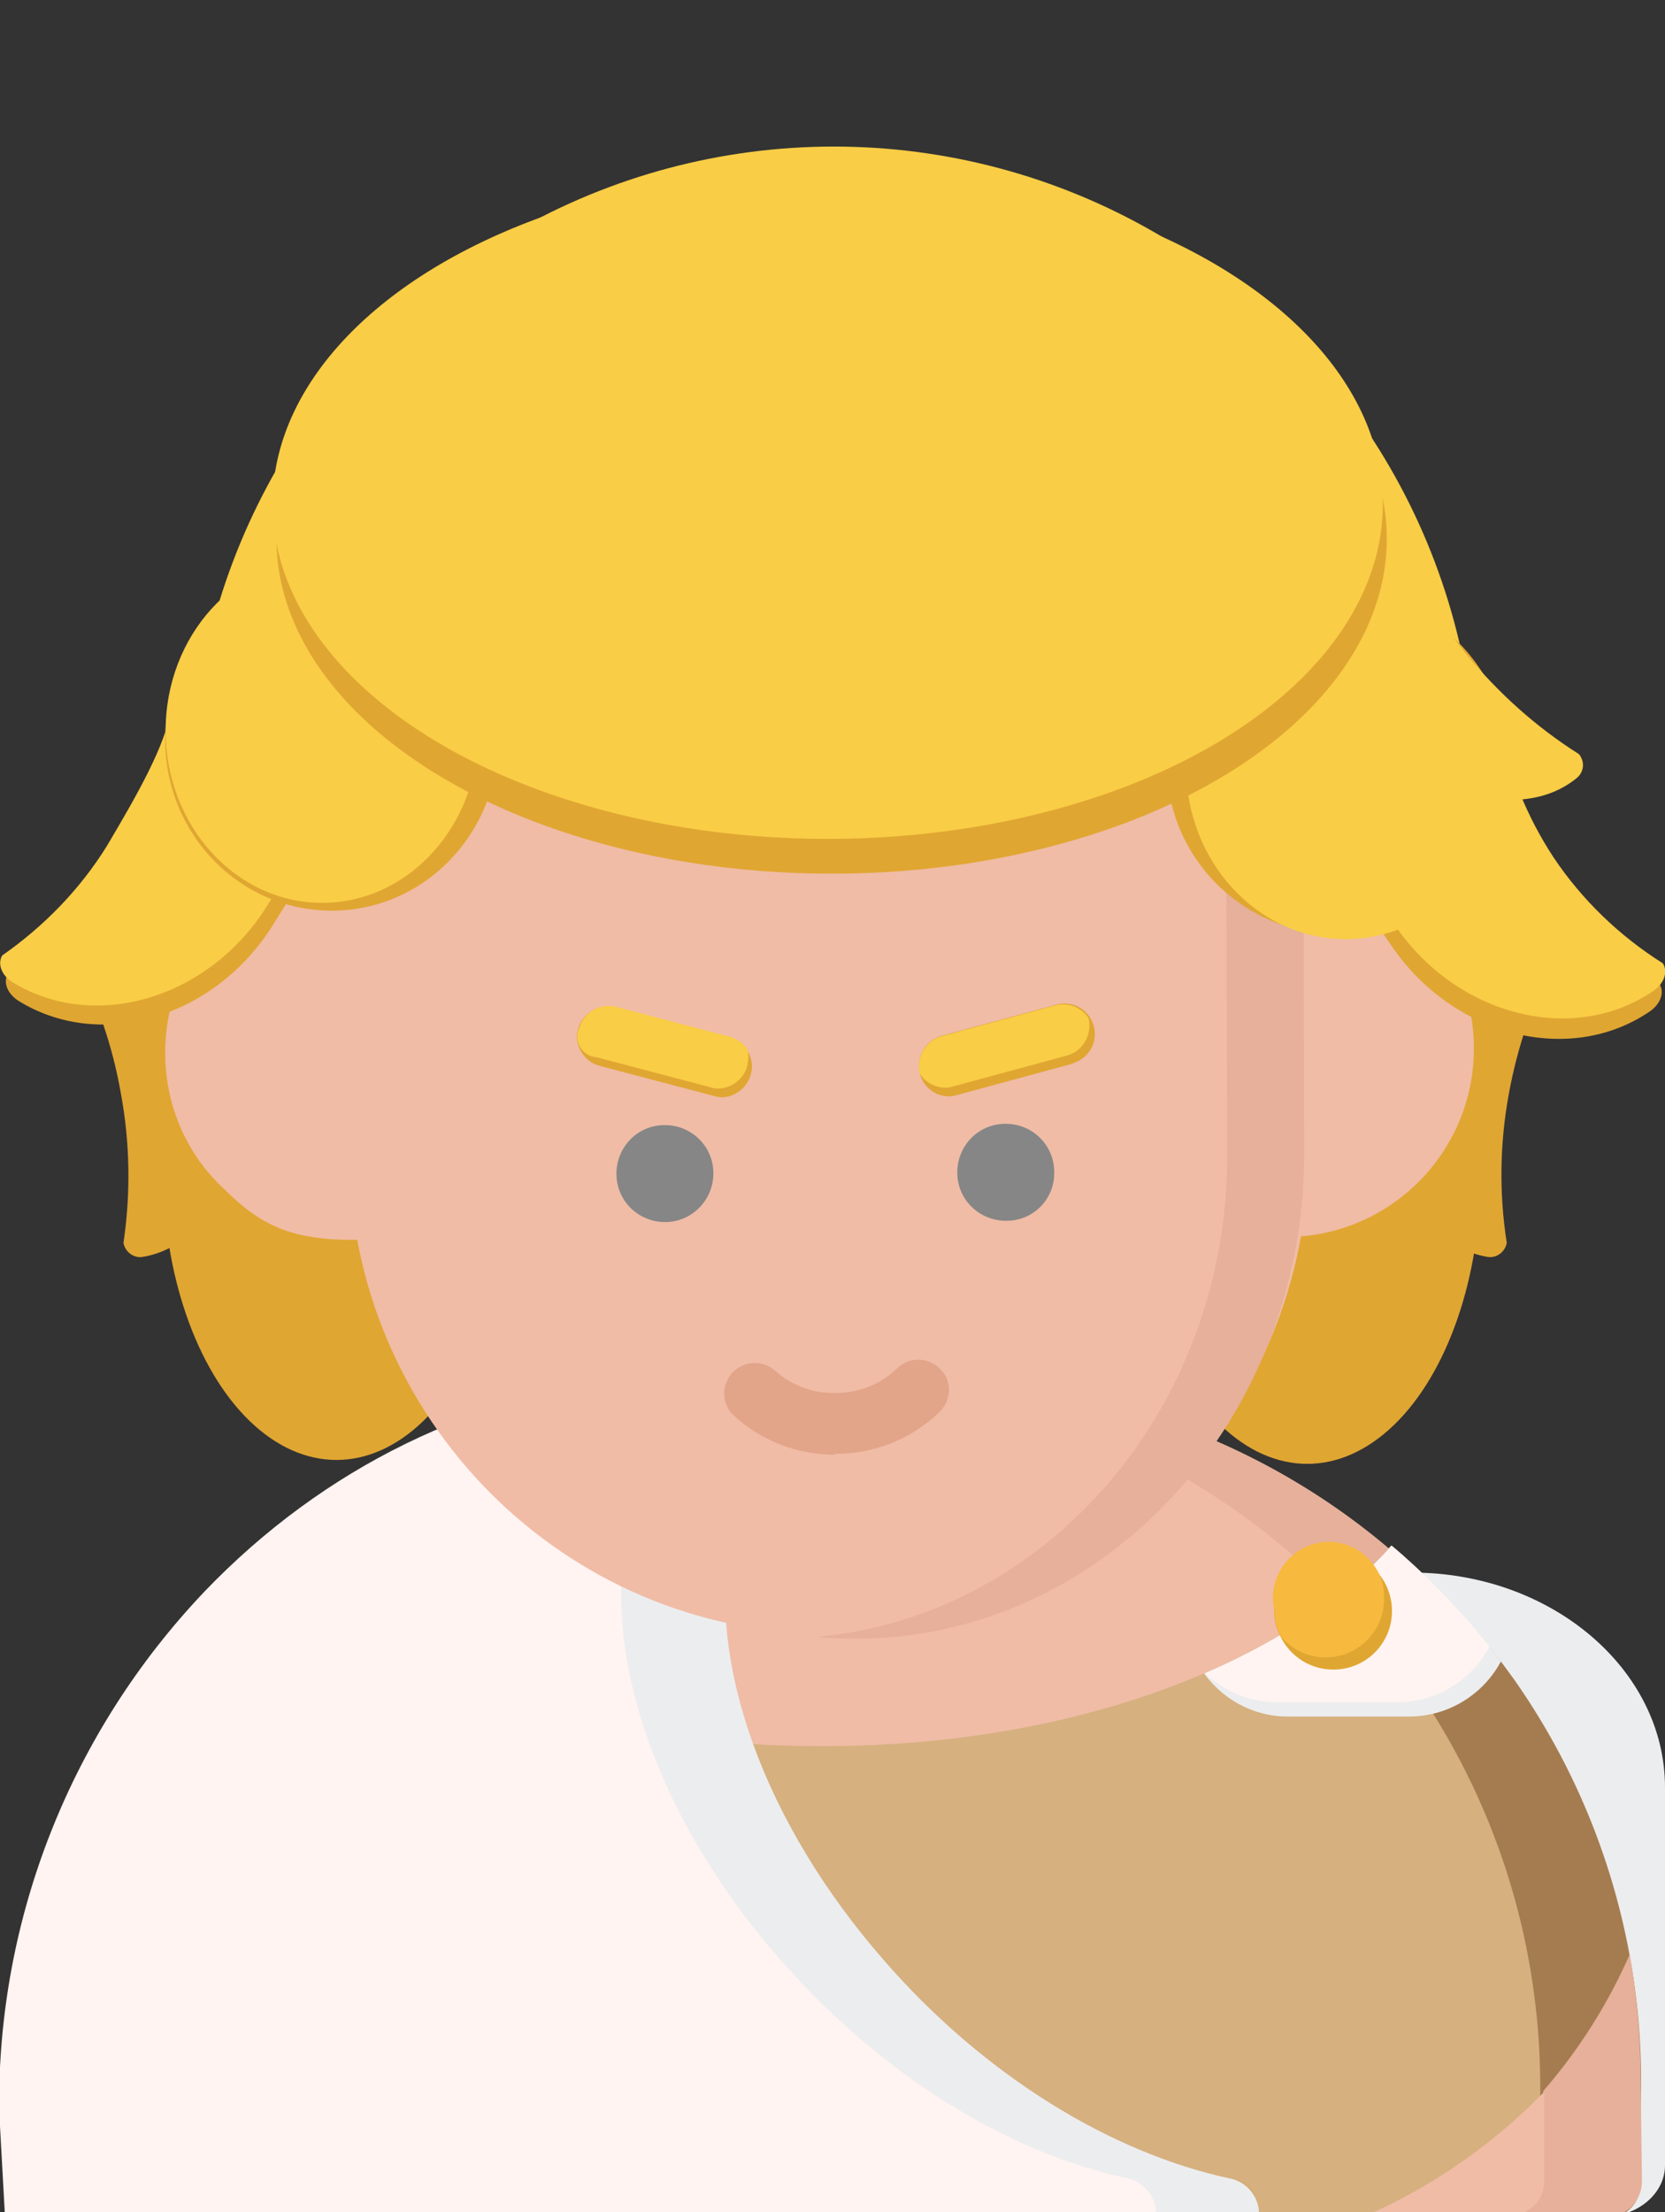 <?xml version="1.0" encoding="utf-8"?>
<!-- Generator: Adobe Illustrator 23.1.0, SVG Export Plug-In . SVG Version: 6.00 Build 0)  -->
<svg version="1.1" id="Layer_1" xmlns="http://www.w3.org/2000/svg" xmlns:xlink="http://www.w3.org/1999/xlink" x="0px" y="0px"
	 viewBox="0 0 383 508.7" style="enable-background:new 0 0 383 508.7;" xml:space="preserve">
<rect x="0" y="0" width="383" height="508.7" fill="#333333" stroke="none"/>
<style type="text/css">
	.st0{fill:#ECEDEF;}
	.st1{fill:#E0A632;}
	.st2{fill:#F9CD45;}
	.st3{fill:#F0BCA6;}
	.st4{fill:#E6B09A;}
	.st5{fill:#D6B07F;}
	.st6{clip-path:url(#SVGID_2_);}
	.st7{fill:#A57C50;}
	.st8{fill:#FFF4F1;}
	.st9{fill:#F7D789;}
	.st10{fill:#CCA95A;}
	.st11{fill:#F7B93E;}
	.st12{fill:#E2A58A;}
	.st13{fill:#868686;}
	.st14{fill:none;}
</style>
<title>adult</title>
<path class="st0" d="M290.5,497.9V373.4c0-6.5,6.3-11.8,13.9-11.8h20.4c32,0,58.2,22.2,58.2,49.4v86.9c0,6.5-6.3,11.8-14,11.8h-64.6
	C296.8,509.8,290.5,504.4,290.5,497.9z"/>
<path class="st1" d="M27.8,251.4c-1.9-10.9-5.5-21.4-10.7-31.2c-0.4-2.1,1.1-4.1,3.2-4.5l0,0l26.5-4.5c2.1-0.4,4.1,1,4.5,3.2l0,0
	l4.2,24.4c4.2,24.8-6,47.4-22.6,50.2l0,0c-2.1,0.4-4.1-1.1-4.5-3.2l0,0C30.1,274.3,29.9,262.7,27.8,251.4z"/>
<path class="st1" d="M346.6,285.8c-0.4,2.1-2.4,3.6-4.5,3.2l0,0l0,0c-16.7-2.9-26.9-25.4-22.6-50.2l4.1-24.4
	c0.4-2.1,2.3-3.6,4.5-3.2c0,0,0,0,0.1,0l26.5,4.5c2.1,0.4,3.6,2.4,3.2,4.5l0,0c-5.2,9.8-8.8,20.3-10.8,31.2
	C345,262.7,344.8,274.3,346.6,285.8z"/>
<ellipse class="st1" cx="77.4" cy="269" rx="39.9" ry="66.7"/>
<ellipse class="st1" cx="300.7" cy="269.9" rx="39.9" ry="66.7"/>
<circle class="st2" cx="191.8" cy="181.5" r="147.8"/>
<path class="st3" d="M297.5,197.9h-0.2c-24,0.1-43.2,19.5-43.2,43.5c0,11.5,4.5,22.5,12.7,30.5c8.1,8.1,19.1,12.6,30.5,12.5h0.2
	c23.9-1,42.5-21.2,41.5-45.1C338.1,216.8,320.1,198.7,297.5,197.9L297.5,197.9z"/>
<path class="st3" d="M4.9,508.7h366c1.4-0.3,2.7-1,3.7-2.1c1.4-1.4,2.3-3.4,2.3-5.5l-0.1-23.1c-0.1-42.6-17.3-83.4-47.8-113.2
	C298.9,334.8,258,318,215.4,318h-0.5l-52.7,0.2c-88.8,0.3-160.7,72.2-160.9,161l0.1,23.1C1.4,504.8,2.8,507.2,4.9,508.7z"/>
<path class="st3" d="M81.4,198.6h-0.2c-24,0.1-43.2,19.5-43.2,43.5c0,11.5,4.5,22.5,12.7,30.5c8.2,8.1,14.6,12.5,30.5,12.5h0.2
	c23.9-0.9,42.5-21.1,41.6-45C122.1,217.5,104,199.4,81.4,198.6L81.4,198.6z"/>
<path class="st4" d="M376.9,478.9c-0.5-88.9-72.6-160.7-161.4-161H215L196,318c87.1,2.6,156.6,73.6,157.2,160.9l0.1,23.3
	c0,2.1-0.8,4.1-2.3,5.6c-1,1-2.4,1.8-3.7,2.1h23.8c1.4-0.3,2.7-1,3.7-2.1c1.4-1.4,2.3-3.5,2.3-5.6L376.9,478.9z"/>
<path class="st5" d="M289.6,508.8h0.4h83.7c2.2-1.4,3.5-3.8,3.6-6.5l0.1-23.3c0.1-42.8-16.8-83.8-47.1-114.1
	c-3.4-3.4-6.7-6.5-10.3-9.5c-0.2,0.2-0.4,0.4-0.6,0.7c-24.5,27-73.5,45.4-129.9,45.4c-5.1,0-10.3-0.1-15.3-0.4
	c-8.5-0.5-16.8-1.4-24.8-2.8c-39.1-6.4-71.7-22-90.1-42.6c-0.1-0.1-0.3-0.3-0.4-0.4c-3.2,2.7-6.3,5.6-9.4,8.7
	c-16.8,16.6-29.6,36.5-37.7,58.2c-0.2,0.4-0.3,0.9-0.5,1.3c-6.3,17.3-9.6,35.6-9.7,54.4v23.4c0,2.1,0.8,4.1,2.3,5.6
	c0.9,0.9,2.2,1.6,3.4,2c0.1,0,0.3,0.1,0.4,0.1H265h0.6h24V508.8z"/>
<g>
	<g>
		<g>
			<defs>
				<path id="SVGID_1_" d="M1.8,501.1c0,2.1,0.8,4.1,2.3,5.6c1,1,2.4,1.8,3.8,2.1h365.9c2.2-1.4,3.5-3.8,3.6-6.5l0.1-23.3
					c0.1-42.8-16.8-83.8-47.1-114.1c-3.4-3.4-6.7-6.5-10.3-9.5c-24.3,27.4-73.6,46.1-130.5,46.1S83.2,382.8,58.9,355.3
					c-3.2,2.7-6.3,5.6-9.4,8.7C19.1,394,1.9,435,1.8,477.8C1.8,477.8,1.8,501.1,1.8,501.1z"/>
			</defs>
			<clipPath id="SVGID_2_">
				<use xlink:href="#SVGID_1_"  style="overflow:visible;"/>
			</clipPath>
			<g class="st6">
				<path class="st7" d="M378.1,478.9c-0.5-88.9-72.6-160.7-161.4-161h-0.5l-19.1,0.1c87.1,2.6,156.6,73.6,157.2,160.9l0.1,23.3
					c0,2.1-0.8,4.1-2.3,5.6c-1,1-2.4,1.8-3.7,2.1h23.8c1.4-0.3,2.7-1,3.7-2.1c1.4-1.4,2.3-3.5,2.3-5.6L378.1,478.9z"/>
				<path class="st0" d="M272.4,370.7v-0.2c0-13.3,10.8-24,24-24h27.7c13.3,0,24,10.8,24,24v0.2c0,13.3-10.8,24-24,24h-27.7
					C283.2,394.8,272.4,383.9,272.4,370.7z"/>
				<path class="st8" d="M269.7,367.4v-0.2c0-13.3,10.8-24,24-24h27.7c13.3,0,24,10.8,24,24v0.2c0,13.3-10.8,24-24,24h-27.7
					C280.5,391.4,269.8,380.6,269.7,367.4z"/>
			</g>
		</g>
	</g>
</g>
<path class="st9" d="M156.1,333.9L156.1,333.9z"/>
<path class="st8" d="M266.7,508.8H1.1l-1.3-23.5C-0.6,440.9,16.4,398.2,47,366c27.4-28.6,62.7-45.8,100.7-49.2
	c-1,0.1-1.9,0.2-2.9,0.3c1,0.5,1.9,1.2,2.6,2.2c1.4,2.1,2,4.6,1.3,7c-3.4,13.3-5,26.9-4.9,40.6c0.1,26.7,13.3,57.2,36,83.4
	c22.8,26.3,51.7,44.5,79.3,50.4C263,501.4,265.6,504.9,266.7,508.8z"/>
<path class="st10" d="M283.9,500.9c3.4,1,5.7,4.2,5.6,7.8l0,0C289.5,505.3,287.2,502.1,283.9,500.9z"/>
<path class="st10" d="M155.7,334c-0.4,0-1,0.1-1.3,0.1C154.8,334,155.2,334,155.7,334z"/>
<path class="st10" d="M166.2,333.5c-3.4,0-6.8,0.2-10.2,0.4C159.4,333.6,162.9,333.5,166.2,333.5z"/>
<path class="st0" d="M289.6,508.8v-0.1c-0.1-3.4-2.4-6.4-5.6-7.5c-0.2-0.1-0.5-0.1-0.7-0.2c-27.9-5.9-57.2-24-80.1-50.4
	c-13.6-15.6-23.8-32.6-29.9-49.4c-4.2-11.6-6.5-23.2-6.5-34.1c0-13.7,1.6-27.3,4.9-40.6c0.5-2.4,0-4.9-1.4-7
	c-0.3-0.5-0.7-0.9-1.1-1.2c-1.3-1.2-3.1-2-5-2h-3.7c-3.9,0-7.8,0.2-11.7,0.5h-0.5c-0.5,0-1,0.1-1.5,0.1l-2.9,0.3
	c0.8,0.4,1.5,1,2.2,1.8c0.1,0.1,0.2,0.3,0.3,0.4c1.5,2.1,2.1,4.5,1.4,7c-3.4,13.3-5,26.9-4.9,40.6c0,10.1,2,20.7,5.6,31.4
	c6,17.7,16.5,35.7,30.9,52.1c23,26.3,52.1,44.5,80.1,50.4c3.6,0.9,6.3,4.1,6.4,7.8v0.1H289.6z"/>
<path class="st9" d="M289.5,508.8"/>
<path class="st9" d="M289.3,508.8h0.1"/>
<path class="st1" d="M320.2,370.4c0,7.5-6,13.5-13.5,13.5c-5.2,0-9.8-2.9-12.1-7.5c-1-1.8-1.5-3.9-1.5-6c0-7.5,6-13.5,13.5-13.5
	C314.2,356.9,320.2,363,320.2,370.4L320.2,370.4z"/>
<path class="st11" d="M318.4,367.6c0,7.5-6,13.5-13.5,13.5c-3.9,0-7.7-1.8-10.2-4.7c-1-1.8-1.5-3.9-1.5-6
	c-1.7-6.8,2.5-13.7,9.4-15.5c6.8-1.7,13.7,2.5,15.5,9.4C318.3,365.5,318.4,366.6,318.4,367.6L318.4,367.6z"/>
<path class="st3" d="M300.7,170.8c-0.1-29.2-11.3-48.6-34.5-59.3c-20.7-9.7-48.9-10.8-76.2-10.8s-55.4,1.5-76.1,11.2
	c-23,10.8-34,30.2-34,59.4l0.4,93.7c0.2,61.1,49.6,110.7,110.3,110.7h0.4c60.8-0.2,110.2-50.2,110-111.4L300.7,170.8z"/>
<path class="st4" d="M299.8,171.6c-0.1-29.2-10.5-48.6-32.2-59.3c-19.4-9.7-45.7-10.8-71.3-10.8c-2.4,0-4.8,0-7.2,0.1
	c22.1,0.4,43.9,2.5,60.7,10.8c21.6,10.7,32.2,30.1,32.2,59.3l0.3,93.7c0.2,58.2-41.3,106.1-94.3,111c2.9,0.3,5.8,0.4,8.8,0.4h0.3
	C254,376.6,300,326.5,300,265.3L299.8,171.6z"/>
<path class="st1" d="M356.5,201.9c-6.2-9.4-10.4-19.9-12.5-30.9c-1.2-1.8-4.1-1.8-6.5-0.3l-29.3,19.9c-2.5,1.8-3.3,4.4-2.1,6.3
	l14,20.6c14.2,20.8,41,27.7,59.5,15l0,0c2.5-1.8,3.3-4.4,2.1-6.3C371.7,219.9,363.1,211.6,356.5,201.9z"/>
<path class="st12" d="M192.1,334.5c-8.7,0-17.1-3.2-23.4-9.1c-2.8-2.7-2.8-7.1-0.1-9.9c2.6-2.6,6.7-2.8,9.5-0.5
	c3.8,3.5,8.8,5.4,14,5.3h0.1c5.2,0,10.2-1.9,14-5.5c2.7-2.8,7-2.9,9.9-0.2c2.9,2.7,2.9,7,0.2,9.9c-0.2,0.2-0.4,0.4-0.6,0.6
	c-6.4,5.9-14.7,9.2-23.5,9.2C192.2,334.4,192.1,334.4,192.1,334.5C192.1,334.4,192.1,334.5,192.1,334.5z"/>
<path class="st13" d="M164.1,269.8c0-6.2-5-11.1-11.2-11.1s-11.1,5-11.1,11.2s5,11.1,11.2,11.1l0,0C159.1,281,164.1,276,164.1,269.8
	z"/>
<path class="st1" d="M172.7,247c-0.7,3-3.6,5.3-6.7,5.3c-0.6,0-1.2-0.1-1.8-0.3l-26.2-6.9c-2.4-0.6-4.3-2.5-5-4.9
	c-0.4-1.2-0.4-2.4,0-3.6c1-3.7,4.8-5.9,8.5-5l0,0l26.2,6.9c1.7,0.5,3.1,1.5,4.1,2.9C172.9,243.1,173.3,245.1,172.7,247z"/>
<path class="st13" d="M242.5,269.5c0-6.2-5-11.1-11.2-11.1c-6.2,0-11.1,5-11.1,11.2s5,11.1,11.2,11.1l0,0
	c6.1,0.1,11.1-4.8,11.1-10.9C242.5,269.7,242.5,269.6,242.5,269.5z"/>
<path class="st1" d="M246.3,244.7l-26.2,7.1c-0.6,0.2-1.2,0.3-1.8,0.3c-3.1,0-5.9-2.1-6.7-5.2c0,0,0,0,0-0.1
	c-0.9-3.7,1.2-7.5,4.9-8.6l26.2-7.1c3.7-1.2,7.6,0.8,8.8,4.5s-0.8,7.6-4.5,8.8C246.7,244.6,246.5,244.6,246.3,244.7L246.3,244.7z"/>
<path class="st2" d="M171.9,245c-0.7,3-3.6,5.3-6.7,5.3c-0.6,0-1.2-0.1-1.8-0.3l-26.2-6.9c-2.7-0.2-4.6-2.5-4.4-5.2
	c0-0.5,0.2-0.9,0.4-1.4c1-3.7,4.8-5.9,8.5-5l0,0l26.2,6.9c1.7,0.5,3.1,1.5,4.1,2.9C172.2,242.6,172.2,243.8,171.9,245z"/>
<path class="st2" d="M245.5,242.7l-26.2,7.1c-0.6,0.2-1.2,0.3-1.8,0.3c-2.4,0-4.6-1.2-5.9-3.2c-0.9-3.7,1.2-7.5,4.9-8.6l26.2-7.1
	c2.9-0.8,6.1,0.4,7.7,2.9C251.3,237.9,249.1,241.7,245.5,242.7z"/>
<path class="st1" d="M1.8,223.9c-1.1,1.9-0.2,4.5,2.4,6.2l0,0c19,11.8,45.4,3.9,58.7-17.6l13.1-21.1c1.1-1.8,0.2-4.5-2.4-6.2
	l-30.1-18.6c-2.5-1.5-3.5-1.1-4.6,0.6c-1.2,8.2-6,19.5-13,31.3C19.7,208.6,11.5,217.2,1.8,223.9z"/>
<path class="st2" d="M0.5,219.7c-1.1,1.9-0.2,4.5,2.3,6.1l0,0c19,11.7,45.4,3.8,58.7-17.6l13.2-21c1.1-1.8,0.2-4.5-2.4-6.1
	l-26.5-18.5c-2.5-1.5-5.3-1.2-6.5,0.6c-1.2,8.1-7.7,19.5-14.7,31.3C18.4,204.5,10.1,213,0.5,219.7z"/>
<ellipse class="st1" cx="76.3" cy="170.1" rx="38.3" ry="39.3"/>
<ellipse class="st2" cx="74.1" cy="168" rx="36" ry="39.6"/>
<ellipse transform="matrix(0.995 -9.897040e-02 9.897040e-02 0.995 -15.86 31.315)" class="st1" cx="307.7" cy="175.5" rx="39.3" ry="39.3"/>
<ellipse transform="matrix(0.999 -3.996812e-02 3.996812e-02 0.999 -6.812 12.506)" class="st2" cx="309.4" cy="176.6" rx="36.5" ry="39.4"/>
<path class="st2" d="M363.2,173.4c1.4,1.7,1.2,4.1-0.5,5.5l0,0l0,0c-13.1,10.7-36.9,3.8-52.8-15.8l-15.9-19.1
	c-1.4-1.7-1.2-4.1,0.5-5.5l0,0l20.7-17.1c1.7-1.4,4.1-1.2,5.5,0.5l0,0c4.1,10.3,9.6,19.9,16.6,28.5
	C344.8,159.5,353.4,167.2,363.2,173.4z"/>
<path class="st2" d="M357.4,197.2c-6.2-9.4-10.4-19.9-12.5-30.9c-1.2-1.8-4.1-1.8-6.5-0.3L309,185.9c-2.5,1.8-3.3,4.4-2.1,6.3
	l14,20.6c14.2,20.8,41,27.7,59.5,15l0,0c2.5-1.8,3.3-4.4,2.1-6.3C372.5,215.2,363.9,206.9,357.4,197.2z"/>
<path class="st4" d="M377.7,501.6c0,2.1-0.8,4-2.2,5.6c-0.9,1-2.2,1.8-3.7,2.1h-23c1.3-0.3,2.6-1,3.7-2.1c1.4-1.5,2.2-3.5,2.2-5.6
	l0.3-20.8c8.1-9.3,14.8-19.9,19.8-31.2c0-0.1,0-0.1,0.1-0.2c1.6,9.5,2.5,19.2,2.5,28.8L377.7,501.6z"/>
<path class="st3" d="M355.2,501.6c0,2.1-0.8,4.1-2.4,5.6c-1.1,1-2.5,1.8-4,2.1h-34.2c15.2-6.7,29-16.4,40.6-28.3V501.6z"/>
<ellipse class="st1" cx="191.3" cy="123.9" rx="127.7" ry="77"/>
<ellipse class="st2" cx="190.4" cy="115.9" rx="127.7" ry="77"/>
<line class="st14" x1="265.7" y1="508.8" x2="265.1" y2="508.8"/>
<line class="st14" x1="290" y1="508.8" x2="289.6" y2="508.8"/>
</svg>
